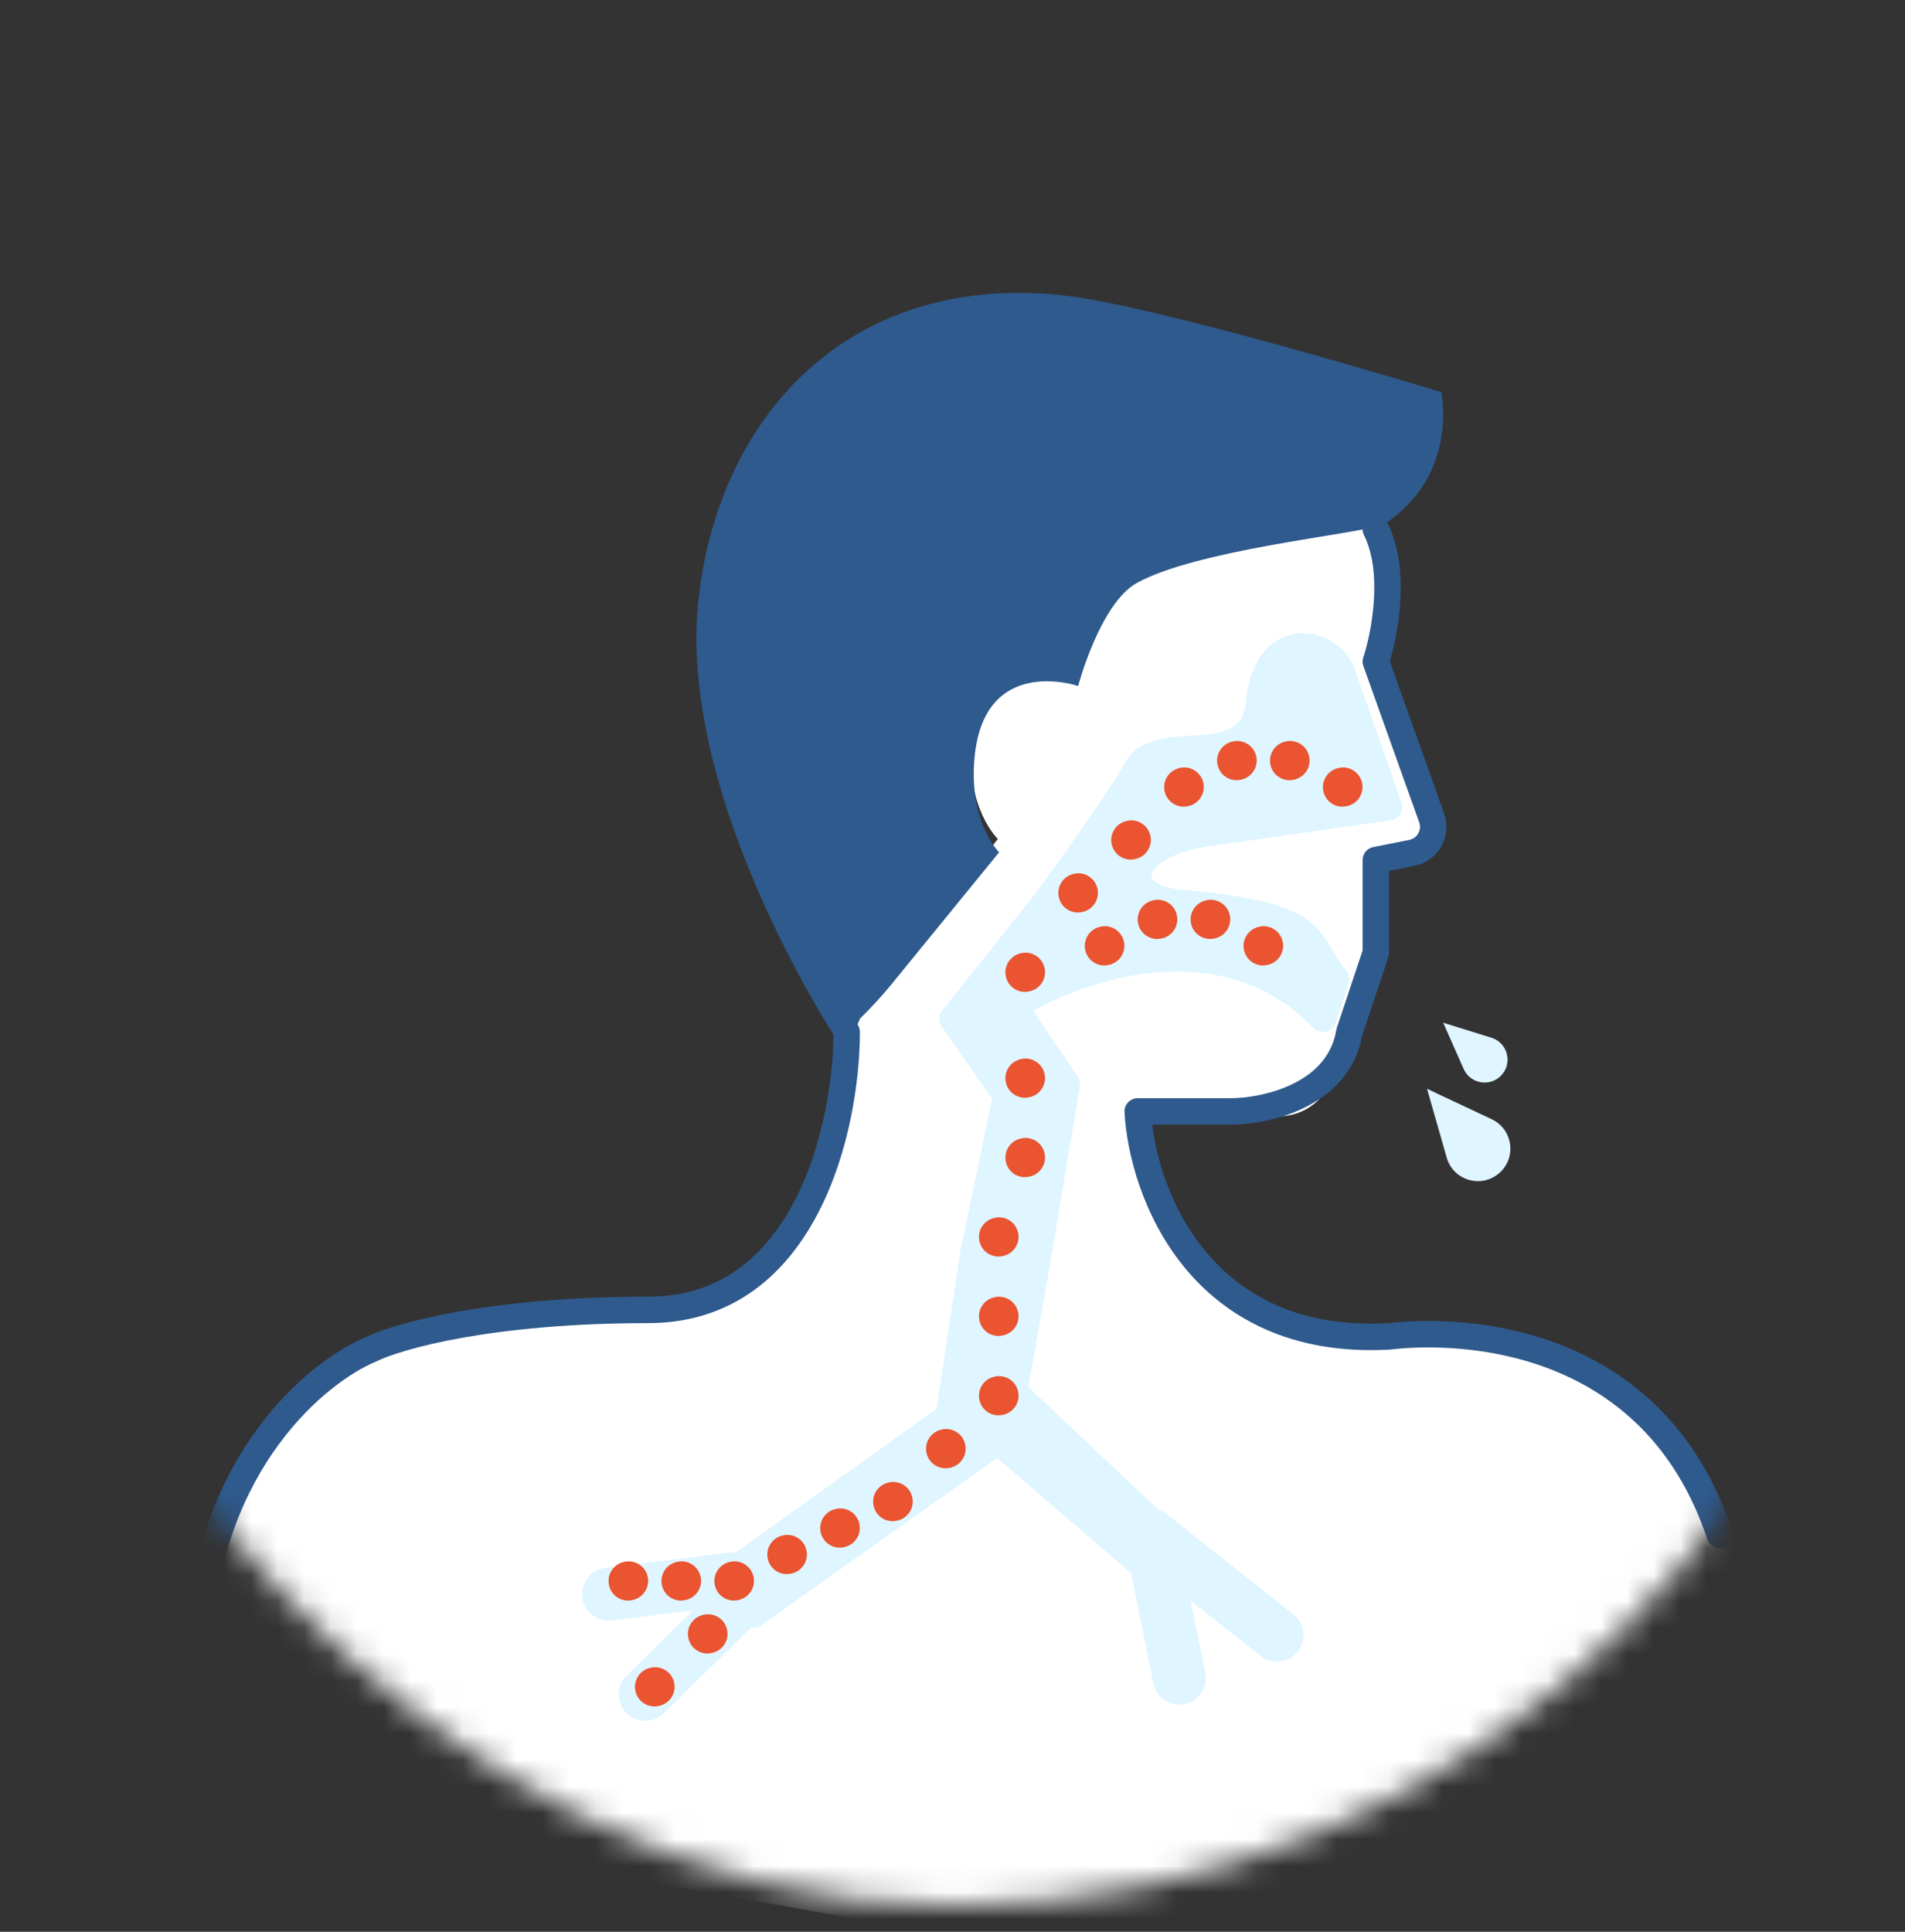 <svg xmlns="http://www.w3.org/2000/svg" width="72" height="73" fill="none" viewBox="0 0 72 73">
    <rect x="0" y="0" width="72" height="73" fill="#333333" stroke="none"/>
    <mask id="3m1idiiqka" width="72" height="73" x="0" y="0" maskUnits="userSpaceOnUse">
        <rect width="72" height="72.001" fill="#C4C4C4" rx="36"/>
    </mask>
    <g mask="url(#3m1idiiqka)">
        <path fill="#fff" d="M19 50c13.5-.5 10.5-5.5 13.5-11.5L43 42c2.5 17 16 0 23.5 18.5v2L64.01 78.147 7 68c-.4-15.2 5.492-17.76 12-18z"/>
        <path fill="#fff" d="M43.1 41.761l5.072.416c1.137.086 2.138-.737 2.276-1.874l.006-.049 1.633-4.532.061-3.372 1.836-.39.061.004c.178.014.305-.085.38-.17.127-.142.161-.302.155-.35l-.005-.012L52.2 25.09l.016-.109c.32-2.2.19-4.17-.39-5.9-1.286.39-6.902 1.072-9.1 2.333-1.388.797-2.15 3.945-2.15 3.945s-3.57-1.142-3.86 2.771c-.185 2.46.998 3.572.998 3.572s-2.99 3.825-3.975 5.08c-.335.427-.865.997-1.295 1.442-.002.01-.001.02-.003.027l-.012.047L29.5 48.5c1.553 1.056 3.58-.415 5.074.198.671.235 1.437.488 2.312.764.614.193 1.226.379 1.819.554 1.668.388 3.05.544 3.94.607l-1.057-2.126L43.1 41.76z"/>
        <path stroke="#2F5A8D" stroke-linecap="round" stroke-linejoin="round" d="M32 39c0 3.5-1.5 10.5-7.5 10.5S15 50.5 14 51c-2 .833-6.1 4.2-6.5 11"/>
        <path fill="#DFF5FF" stroke="#DFF5FF" stroke-linecap="round" stroke-linejoin="round" d="M50.748 25.503l1.751 4.998-3.5.5-3.5.5c-3 .5-3.27 2.397-.912 2.612 5.5.5 4.672 1.382 5.912 2.888l-.5 1.5c-3.413-3.572-8.541-2.342-11.67-.473l1.993 2.946-1.25 7.414-.743 4.204 6.258 5.909-1.588.5-5.287-4.541L28.5 61l-1-1.5 8.36-5.975.933-6.167 1.236-5.944L36 38.5l3.5-4.388C42.5 30 43 29 43 29c.934-1.402 4.099.209 4.576-2.26.17-3.077 2.706-2.64 3.173-1.238z"/>
        <path fill="#2F5A8D" d="M32.5 38.5c.438-.438.841-.873 1.185-1.294 1.01-1.234 4.076-4.998 4.076-4.998s-1.159-1.135-.927-3.592c.37-3.906 3.915-2.693 3.915-2.693s.826-3.133 2.23-3.9c2.222-1.218 7.85-1.788 9.145-2.151.11-.032.19-.06.231-.089.185-.121.352-.25.507-.382 2.2-1.87 1.612-4.583 1.612-4.583s-10.831-3.313-14.418-3.672c-8.11-.81-12.996 4.738-13.673 11.69-.182 1.86.058 3.821.516 5.716.377 1.551.902 3.059 1.465 4.43 1.146 2.788 2.453 5.012 3.008 5.91.172.279.628.831.628.831l.5-1.223z"/>
        <path stroke="#DFF5FF" stroke-linecap="round" stroke-linejoin="round" stroke-width="2" d="M23 60.243l6-.742-4.61 4.526M44.574 63.416l-1.096-5.413 4.786 3.789"/>
        <path fill="#EA5431" d="M46.737 29.483c.068 0 .135-.01.204-.028l.022-.006c.392-.113.619-.523.505-.915-.113-.391-.523-.618-.915-.504l-.017.005c-.393.112-.62.52-.507.913.09.324.387.535.708.535zM44.737 30.483c.068 0 .135-.01.204-.028l.022-.006c.392-.113.619-.523.505-.915-.113-.391-.523-.618-.915-.504l-.017.005c-.393.112-.62.52-.507.913.09.324.387.535.708.535zM42.737 32.483c.068 0 .135-.01.204-.028l.022-.006c.392-.113.619-.523.505-.914-.113-.392-.523-.62-.915-.505l-.017.005c-.393.112-.62.52-.507.913.09.324.387.535.708.535zM41.737 36.483c.068 0 .135-.01.204-.028l.022-.006c.392-.113.619-.523.505-.914-.113-.392-.523-.62-.915-.505l-.017.005c-.393.112-.62.52-.507.913.09.324.387.535.708.535zM38.737 37.483c.068 0 .135-.01.204-.028l.022-.006c.392-.113.619-.523.505-.914-.113-.392-.523-.62-.915-.505l-.017.005c-.393.112-.62.52-.507.913.09.324.387.535.708.535zM45.737 35.483c.068 0 .135-.01.204-.028l.022-.006c.392-.113.619-.523.505-.914-.113-.392-.523-.62-.915-.505l-.017.005c-.393.112-.62.52-.507.913.09.324.387.535.708.535zM43.737 35.483c.068 0 .135-.01.204-.028l.022-.006c.392-.113.619-.523.505-.914-.113-.392-.523-.62-.915-.505l-.017.005c-.393.112-.62.52-.507.913.09.324.387.535.708.535zM40.737 34.483c.068 0 .135-.01.204-.028l.022-.006c.392-.113.619-.523.505-.914-.113-.392-.523-.62-.915-.505l-.017.005c-.393.112-.62.52-.507.913.09.324.387.535.708.535zM47.737 36.483c.068 0 .135-.01.204-.028l.022-.006c.392-.113.619-.523.505-.914-.113-.392-.523-.62-.915-.505l-.017.005c-.393.112-.62.52-.507.913.09.324.387.535.708.535zM38.737 41.483c.068 0 .135-.01.204-.028l.022-.006c.392-.113.619-.523.505-.914-.113-.392-.523-.62-.915-.505l-.017.005c-.393.112-.62.52-.507.913.09.324.387.535.708.535zM38.737 44.484c.068 0 .135-.01.204-.028l.022-.007c.392-.112.619-.522.505-.914-.113-.392-.523-.619-.915-.504l-.017.004c-.393.112-.62.52-.507.914.09.324.387.535.708.535zM37.737 47.484c.068 0 .135-.01.204-.028l.022-.007c.392-.112.619-.522.505-.914-.113-.392-.523-.619-.915-.504l-.017.004c-.393.112-.62.52-.507.914.09.324.387.535.708.535zM37.737 50.484c.068 0 .135-.01.204-.028l.022-.007c.392-.112.619-.522.505-.914-.113-.392-.523-.619-.915-.504l-.017.004c-.393.112-.62.52-.507.914.09.324.387.535.708.535zM37.737 53.484c.068 0 .135-.01.204-.028l.022-.007c.392-.112.619-.522.505-.914-.113-.392-.523-.619-.915-.504l-.017.004c-.393.112-.62.52-.507.914.09.324.387.535.708.535zM35.737 55.484c.068 0 .135-.01.204-.028l.022-.007c.392-.112.619-.522.505-.914-.113-.392-.523-.619-.915-.504l-.017.004c-.393.112-.62.52-.507.914.09.324.387.535.708.535zM33.737 57.484c.068 0 .135-.01.204-.028l.022-.007c.392-.112.619-.522.505-.914-.113-.392-.523-.619-.915-.504l-.017.004c-.393.112-.62.52-.507.914.09.324.387.535.708.535zM31.737 58.484c.068 0 .135-.01.204-.028l.022-.007c.392-.112.619-.522.505-.914-.113-.392-.523-.619-.915-.504l-.017.004c-.393.112-.62.52-.507.914.09.324.387.535.708.535zM29.737 59.484c.068 0 .135-.01.204-.028l.022-.007c.392-.112.619-.522.505-.914-.113-.392-.523-.619-.915-.504l-.017.004c-.393.112-.62.52-.507.914.09.324.387.535.708.535zM27.737 60.484c.068 0 .135-.01.204-.028l.022-.007c.392-.112.619-.522.505-.914-.113-.392-.523-.619-.915-.504l-.017.004c-.393.112-.62.52-.507.914.09.324.387.535.708.535zM26.737 62.484c.068 0 .135-.01.204-.028l.022-.007c.392-.112.619-.522.505-.914-.113-.392-.523-.619-.915-.504l-.017.004c-.393.112-.62.52-.507.914.09.324.387.535.708.535zM24.737 64.484c.068 0 .135-.01.204-.028l.022-.007c.392-.112.619-.522.505-.914-.113-.392-.523-.619-.915-.504l-.017.004c-.393.112-.62.52-.507.914.09.324.387.535.708.535zM23.737 60.484c.068 0 .135-.01.204-.028l.022-.007c.392-.112.619-.522.505-.914-.113-.392-.523-.619-.915-.504l-.017.004c-.393.112-.62.52-.507.914.09.324.387.535.708.535zM25.737 60.484c.068 0 .135-.01.204-.028l.022-.007c.392-.112.619-.522.505-.914-.113-.392-.523-.619-.915-.504l-.017.004c-.393.112-.62.52-.507.914.09.324.387.535.708.535zM48.737 29.483c.068 0 .135-.01.204-.028l.022-.006c.392-.113.619-.523.505-.915-.113-.391-.523-.618-.915-.504l-.017.005c-.393.112-.62.52-.507.913.09.324.387.535.708.535zM50.737 30.483c.068 0 .135-.01.204-.028l.022-.006c.392-.113.619-.523.505-.915-.113-.391-.523-.618-.915-.504l-.017.005c-.393.112-.62.52-.507.913.09.324.387.535.708.535z"/>
        <path fill="#DFF5FF" fill-rule="evenodd" d="M54.547 38.648l2.212 1.971c.419-.47.212-1.217-.39-1.404l-1.822-.567zm0 0l2.212 1.971c-.42.47-1.185.35-1.44-.226l-.772-1.744zM53.936 41.145l2.716 3.196c.68-.578.536-1.666-.272-2.046l-2.444-1.15zm0 0l2.716 3.196c-.68.578-1.73.26-1.974-.598l-.742-2.598z" clip-rule="evenodd"/>
        <path stroke="#2F5A8D" stroke-linecap="round" stroke-linejoin="round" d="M65 58c-2.5-7.5-9.667-7.833-12.5-7.5-7.2.4-9.333-5.5-9.5-8.5h3.5c1.333 0 4.1-.6 4.5-3l1-3v-3.5l1.365-.273c.598-.12.95-.742.746-1.317L52 25c.333-1 .8-3.4 0-5"/>
    </g>
</svg>
